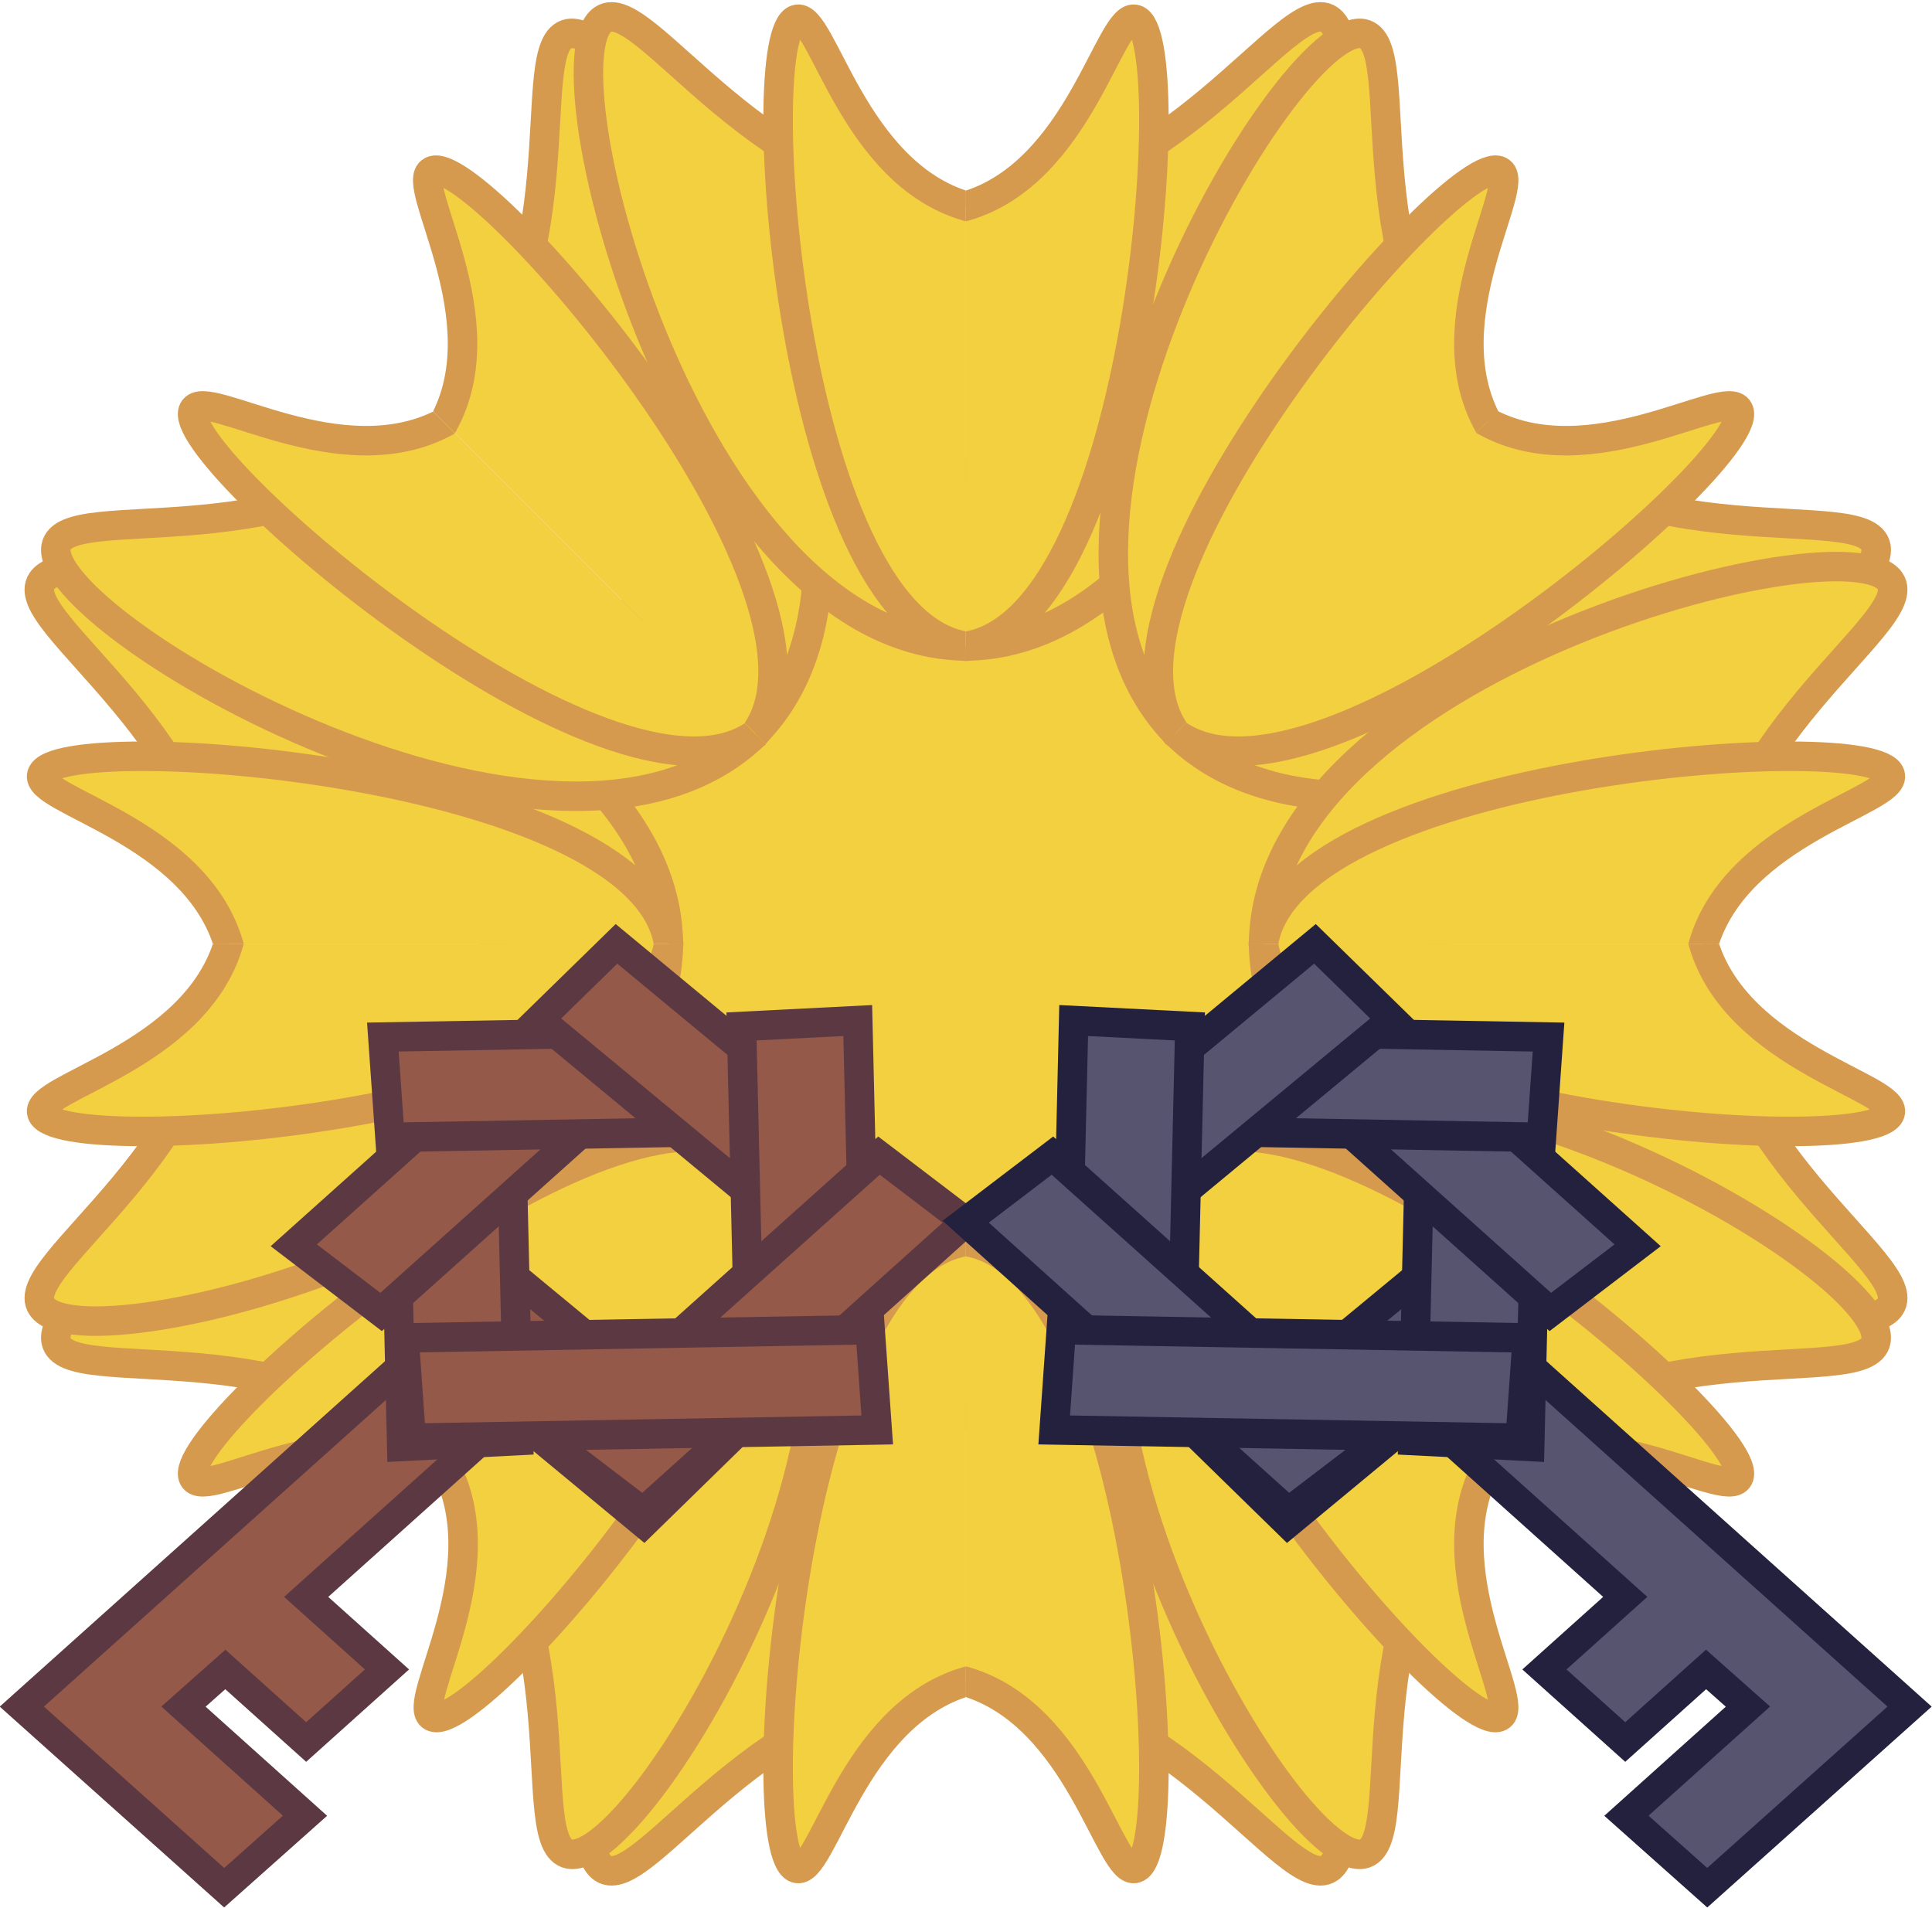 <?xml version="1.0" encoding="UTF-8"?>
<svg id="Layer_1" data-name="Layer 1" xmlns="http://www.w3.org/2000/svg" xmlns:xlink="http://www.w3.org/1999/xlink" viewBox="0 0 32.75 32.34">
  <defs>
    <style>
      .cls-1 {
        clip-path: url(#clippath-11);
      }

      .cls-2 {
        clip-path: url(#clippath-2);
      }

      .cls-3 {
        clip-path: url(#clippath-13);
      }

      .cls-4 {
        fill: #955949;
        stroke: #5c3942;
      }

      .cls-4, .cls-5, .cls-6 {
        stroke-miterlimit: 10;
        stroke-width: .5px;
      }

      .cls-7 {
        clip-path: url(#clippath-15);
      }

      .cls-8 {
        clip-path: url(#clippath-6);
      }

      .cls-9 {
        fill: none;
        stroke-width: 0px;
      }

      .cls-10 {
        clip-path: url(#clippath-7);
      }

      .cls-11 {
        clip-path: url(#clippath-1);
      }

      .cls-12 {
        clip-path: url(#clippath-4);
      }

      .cls-13 {
        clip-path: url(#clippath-12);
      }

      .cls-14 {
        clip-path: url(#clippath-9);
      }

      .cls-15 {
        clip-path: url(#clippath);
      }

      .cls-16 {
        clip-path: url(#clippath-3);
      }

      .cls-17 {
        clip-path: url(#clippath-8);
      }

      .cls-5 {
        fill: #57546f;
        stroke: #23213d;
      }

      .cls-18 {
        clip-path: url(#clippath-14);
      }

      .cls-19 {
        clip-path: url(#clippath-5);
      }

      .cls-20 {
        clip-path: url(#clippath-10);
      }

      .cls-6 {
        fill: #f3d040;
        stroke: #d59a4d;
      }
    </style>
    <clipPath id="clippath">
      <rect class="cls-9" x="16.37" y="20.77" width="6.65" height="11.2"/>
    </clipPath>
    <clipPath id="clippath-1">
      <rect class="cls-9" x="9.72" y="20.77" width="6.65" height="11.2"/>
    </clipPath>
    <clipPath id="clippath-2">
      <rect class="cls-9" x="5.79" y="22.36" width="11.2" height="6.65" transform="translate(-14.83 15.58) rotate(-45)"/>
    </clipPath>
    <clipPath id="clippath-3">
      <rect class="cls-9" x="1.09" y="17.66" width="11.2" height="6.65" transform="translate(-12.88 10.88) rotate(-45)"/>
    </clipPath>
    <clipPath id="clippath-4">
      <rect class="cls-9" x=".4" y="16" width="11.2" height="6.65"/>
    </clipPath>
    <clipPath id="clippath-5">
      <rect class="cls-9" x=".4" y="9.35" width="11.2" height="6.65"/>
    </clipPath>
    <clipPath id="clippath-6">
      <rect class="cls-9" x="3.36" y="5.42" width="6.65" height="11.2" transform="translate(-5.83 7.96) rotate(-45)"/>
    </clipPath>
    <clipPath id="clippath-7">
      <rect class="cls-9" x="8.07" y=".71" width="6.65" height="11.2" transform="translate(-1.13 9.91) rotate(-45)"/>
    </clipPath>
    <clipPath id="clippath-8">
      <rect class="cls-9" x="9.72" y=".03" width="6.65" height="11.2"/>
    </clipPath>
    <clipPath id="clippath-9">
      <rect class="cls-9" x="16.37" y=".03" width="6.65" height="11.2"/>
    </clipPath>
    <clipPath id="clippath-10">
      <rect class="cls-9" x="15.75" y="2.99" width="11.2" height="6.65" transform="translate(1.79 16.95) rotate(-45)"/>
    </clipPath>
    <clipPath id="clippath-11">
      <rect class="cls-9" x="20.46" y="7.69" width="11.2" height="6.65" transform="translate(-.16 21.65) rotate(-45)"/>
    </clipPath>
    <clipPath id="clippath-12">
      <rect class="cls-9" x="21.14" y="9.35" width="11.2" height="6.65"/>
    </clipPath>
    <clipPath id="clippath-13">
      <rect class="cls-9" x="21.14" y="16" width="11.2" height="6.65"/>
    </clipPath>
    <clipPath id="clippath-14">
      <rect class="cls-9" x="22.73" y="15.38" width="6.65" height="11.2" transform="translate(-7.2 24.57) rotate(-45)"/>
    </clipPath>
    <clipPath id="clippath-15">
      <rect class="cls-9" x="18.03" y="20.08" width="6.65" height="11.2" transform="translate(-11.91 22.62) rotate(-45)"/>
    </clipPath>
  </defs>
  <g>
    <circle class="cls-6" cx="16.37" cy="16" r="8"/>
    <g>
      <g>
        <g id="_Mirror_Repeat_" data-name="&amp;lt;Mirror Repeat&amp;gt;">
          <g class="cls-15">
            <path class="cls-6" d="M9.93,31.67c-1.05-.76,1.77-10.71,6.48-10.62,4.64.09,7.2,9.88,6.12,10.62-.7.48-2.65-3.12-6.18-3.17-3.62-.05-5.72,3.67-6.42,3.17Z"/>
            <path class="cls-6" d="M9.93,31.67c-.99-.71,3.33-11.18,6.48-10.62,2.93.52,3.65,10.37,2.84,10.62-.44.14-.94-2.61-2.9-3.17-2.8-.8-5.73,3.66-6.42,3.17Z"/>
          </g>
        </g>
        <g id="_Mirror_Repeat_-2" data-name="&amp;lt;Mirror Repeat&amp;gt;">
          <g class="cls-11">
            <path class="cls-6" d="M22.82,31.67c1.05-.76-1.77-10.71-6.48-10.62-4.64.09-7.2,9.88-6.12,10.62.7.48,2.65-3.12,6.18-3.17,3.62-.05,5.72,3.67,6.42,3.17Z"/>
            <path class="cls-6" d="M22.82,31.67c.99-.71-3.33-11.18-6.48-10.62-2.93.52-3.65,10.37-2.84,10.62.44.14.94-2.61,2.9-3.17,2.8-.8,5.73,3.66,6.42,3.17Z"/>
          </g>
        </g>
      </g>
      <g>
        <g id="_Mirror_Repeat_-3" data-name="&amp;lt;Mirror Repeat&amp;gt;">
          <g class="cls-2">
            <path class="cls-6" d="M.74,22.52c-.21-1.28,8.82-6.31,12.09-2.93,3.22,3.34-1.89,12.07-3.18,11.84-.84-.16.33-4.08-2.13-6.61-2.52-2.59-6.64-1.45-6.78-2.3Z"/>
            <path class="cls-6" d="M.74,22.52c-.2-1.2,10.26-5.55,12.09-2.93,1.7,2.44-4.75,9.91-5.5,9.51-.41-.21,1.18-2.51.19-4.29-1.42-2.54-6.64-1.47-6.78-2.3Z"/>
          </g>
        </g>
        <g id="_Mirror_Repeat_-4" data-name="&amp;lt;Mirror Repeat&amp;gt;">
          <g class="cls-16">
            <path class="cls-6" d="M9.86,31.64c1.28.21,6.31-8.82,2.93-12.09-3.34-3.22-12.07,1.89-11.84,3.18.16.84,4.08-.33,6.61,2.13,2.59,2.52,1.45,6.64,2.3,6.78Z"/>
            <path class="cls-6" d="M9.86,31.64c1.2.2,5.55-10.26,2.93-12.09-2.44-1.7-9.91,4.75-9.51,5.5.21.41,2.51-1.18,4.29-.19,2.54,1.42,1.47,6.64,2.3,6.78Z"/>
          </g>
        </g>
      </g>
      <g>
        <g id="_Mirror_Repeat_-5" data-name="&amp;lt;Mirror Repeat&amp;gt;">
          <g class="cls-12">
            <path class="cls-6" d="M.71,9.55c.76-1.05,10.71,1.77,10.62,6.48-.09,4.64-9.88,7.2-10.62,6.12-.48-.7,3.12-2.65,3.17-6.18.05-3.62-3.67-5.72-3.17-6.42Z"/>
            <path class="cls-6" d="M.71,9.55c.71-.99,11.18,3.33,10.62,6.48-.52,2.93-10.36,3.65-10.62,2.84-.14-.44,2.61-.94,3.17-2.9.8-2.8-3.66-5.73-3.17-6.42Z"/>
          </g>
        </g>
        <g id="_Mirror_Repeat_-6" data-name="&amp;lt;Mirror Repeat&amp;gt;">
          <g class="cls-19">
            <path class="cls-6" d="M.71,22.45c.76,1.05,10.71-1.77,10.62-6.48-.09-4.64-9.88-7.2-10.62-6.12-.48.7,3.12,2.65,3.17,6.18.05,3.62-3.67,5.72-3.17,6.42Z"/>
            <path class="cls-6" d="M.71,22.45c.71.99,11.18-3.33,10.62-6.48-.52-2.93-10.36-3.65-10.62-2.84-.14.44,2.61.94,3.17,2.9.8,2.8-3.66,5.73-3.17,6.42Z"/>
          </g>
        </g>
      </g>
      <g>
        <g id="_Mirror_Repeat_-7" data-name="&amp;lt;Mirror Repeat&amp;gt;">
          <g class="cls-8">
            <path class="cls-6" d="M9.86.36c1.28-.21,6.31,8.82,2.93,12.09-3.34,3.22-12.07-1.89-11.84-3.18.16-.84,4.08.33,6.61-2.13,2.59-2.52,1.45-6.64,2.3-6.78Z"/>
            <path class="cls-6" d="M9.86.36c1.2-.2,5.55,10.26,2.93,12.09-2.44,1.7-9.91-4.75-9.51-5.5.21-.41,2.51,1.18,4.29.19,2.54-1.42,1.47-6.64,2.3-6.78Z"/>
          </g>
        </g>
        <g id="_Mirror_Repeat_-8" data-name="&amp;lt;Mirror Repeat&amp;gt;">
          <g class="cls-10">
            <path class="cls-6" d="M.73,9.48c-.21,1.28,8.82,6.31,12.09,2.93,3.22-3.34-1.89-12.07-3.18-11.84-.84.16.33,4.08-2.13,6.61-2.52,2.59-6.64,1.45-6.78,2.3Z"/>
            <path class="cls-6" d="M.73,9.48c-.2,1.2,10.26,5.55,12.09,2.93,1.7-2.44-4.75-9.91-5.5-9.51-.41.21,1.18,2.51.19,4.29-1.42,2.54-6.64,1.47-6.78,2.3Z"/>
          </g>
        </g>
      </g>
      <g>
        <g id="_Mirror_Repeat_-9" data-name="&amp;lt;Mirror Repeat&amp;gt;">
          <g class="cls-17">
            <path class="cls-6" d="M22.82.33c1.05.76-1.77,10.71-6.48,10.62-4.64-.09-7.2-9.88-6.12-10.62.7-.48,2.65,3.12,6.18,3.17,3.62.05,5.72-3.67,6.42-3.17Z"/>
            <path class="cls-6" d="M22.82.33c.99.71-3.33,11.18-6.48,10.62-2.93-.52-3.65-10.37-2.84-10.62.44-.14.94,2.61,2.9,3.17,2.8.8,5.73-3.66,6.42-3.17Z"/>
          </g>
        </g>
        <g id="_Mirror_Repeat_-10" data-name="&amp;lt;Mirror Repeat&amp;gt;">
          <g class="cls-14">
            <path class="cls-6" d="M9.93.33c-1.05.76,1.77,10.71,6.48,10.62,4.64-.09,7.2-9.88,6.12-10.62-.7-.48-2.65,3.12-6.18,3.17-3.62.05-5.72-3.67-6.42-3.17Z"/>
            <path class="cls-6" d="M9.93.33c-.99.71,3.33,11.18,6.48,10.62,2.93-.52,3.65-10.37,2.84-10.62-.44-.14-.94,2.61-2.9,3.17-2.8.8-5.73-3.66-6.42-3.17Z"/>
          </g>
        </g>
      </g>
      <g>
        <g id="_Mirror_Repeat_-11" data-name="&amp;lt;Mirror Repeat&amp;gt;">
          <g class="cls-20">
            <path class="cls-6" d="M32.01,9.48c.21,1.28-8.82,6.31-12.09,2.93-3.22-3.34,1.89-12.07,3.18-11.84.84.16-.33,4.08,2.13,6.61,2.52,2.59,6.64,1.45,6.78,2.3Z"/>
            <path class="cls-6" d="M32.01,9.48c.2,1.2-10.26,5.55-12.09,2.93-1.7-2.44,4.75-9.91,5.5-9.51.41.21-1.18,2.51-.19,4.29,1.42,2.54,6.64,1.47,6.78,2.3Z"/>
          </g>
        </g>
        <g id="_Mirror_Repeat_-12" data-name="&amp;lt;Mirror Repeat&amp;gt;">
          <g class="cls-1">
            <path class="cls-6" d="M22.89.36c-1.28-.21-6.31,8.82-2.93,12.09,3.34,3.22,12.07-1.89,11.84-3.18-.16-.84-4.08.33-6.61-2.13-2.59-2.52-1.45-6.64-2.3-6.78Z"/>
            <path class="cls-6" d="M22.89.36c-1.2-.2-5.55,10.26-2.93,12.09,2.44,1.7,9.91-4.75,9.51-5.5-.21-.41-2.51,1.18-4.29.19-2.54-1.42-1.47-6.64-2.3-6.78Z"/>
          </g>
        </g>
      </g>
      <g>
        <g id="_Mirror_Repeat_-13" data-name="&amp;lt;Mirror Repeat&amp;gt;">
          <g class="cls-13">
            <path class="cls-6" d="M32.04,22.45c-.76,1.05-10.71-1.77-10.62-6.48.09-4.64,9.88-7.2,10.62-6.12.48.7-3.12,2.65-3.17,6.18-.05,3.62,3.67,5.72,3.17,6.42Z"/>
            <path class="cls-6" d="M32.04,22.45c-.71.99-11.18-3.33-10.62-6.48.52-2.93,10.36-3.65,10.62-2.84.14.44-2.61.94-3.17,2.9-.8,2.8,3.66,5.73,3.17,6.42Z"/>
          </g>
        </g>
        <g id="_Mirror_Repeat_-14" data-name="&amp;lt;Mirror Repeat&amp;gt;">
          <g class="cls-3">
            <path class="cls-6" d="M32.04,9.55c-.76-1.05-10.71,1.77-10.62,6.48.09,4.64,9.88,7.2,10.62,6.12.48-.7-3.12-2.65-3.17-6.18-.05-3.62,3.67-5.72,3.17-6.42Z"/>
            <path class="cls-6" d="M32.04,9.55c-.71-.99-11.18,3.33-10.62,6.48.52,2.93,10.36,3.65,10.62,2.84.14-.44-2.61-.94-3.17-2.9-.8-2.8,3.66-5.73,3.17-6.42Z"/>
          </g>
        </g>
      </g>
      <g>
        <g id="_Mirror_Repeat_-15" data-name="&amp;lt;Mirror Repeat&amp;gt;">
          <g class="cls-18">
            <path class="cls-6" d="M22.89,31.64c-1.28.21-6.31-8.82-2.93-12.09,3.34-3.22,12.07,1.89,11.84,3.18-.16.84-4.08-.33-6.61,2.13-2.59,2.52-1.45,6.64-2.3,6.78Z"/>
            <path class="cls-6" d="M22.89,31.64c-1.2.2-5.55-10.26-2.93-12.09,2.44-1.7,9.91,4.75,9.51,5.5-.21.41-2.51-1.18-4.29-.19-2.54,1.42-1.47,6.64-2.3,6.78Z"/>
          </g>
        </g>
        <g id="_Mirror_Repeat_-16" data-name="&amp;lt;Mirror Repeat&amp;gt;">
          <g class="cls-7">
            <path class="cls-6" d="M32.01,22.52c.21-1.28-8.82-6.31-12.09-2.93-3.22,3.34,1.89,12.07,3.18,11.84.84-.16-.33-4.08,2.13-6.61,2.52-2.59,6.64-1.45,6.78-2.3Z"/>
            <path class="cls-6" d="M32.01,22.52c.2-1.2-10.26-5.55-12.09-2.93-1.7,2.44,4.75,9.91,5.5,9.51.41-.21-1.18-2.51-.19-4.29,1.42-2.54,6.64-1.47,6.78-2.3Z"/>
          </g>
        </g>
      </g>
    </g>
  </g>
  <g>
    <polygon class="cls-4" points="5.17 30.78 3.8 32 .37 28.93 8.59 21.56 9.96 22.79 5.19 27.07 6.56 28.3 5.19 29.53 3.82 28.3 3.11 28.93 5.17 30.78"/>
    <g>
      <polygon class="cls-4" points="6.52 19.83 12.22 24.54 10.91 25.82 5.21 21.1 6.52 19.83"/>
      <polygon class="cls-4" points="8.63 17.61 8.79 24.42 6.81 24.52 6.65 17.71 8.63 17.61"/>
      <polygon class="cls-4" points="11.94 17.33 6.46 22.24 4.98 21.11 10.46 16.2 11.94 17.33"/>
      <polygon class="cls-4" points="14.51 19.14 6.61 19.28 6.49 17.58 14.39 17.44 14.51 19.14"/>
      <polygon class="cls-4" points="14.84 22 9.14 17.28 10.45 16 16.15 20.72 14.84 22"/>
      <polygon class="cls-4" points="12.73 24.21 12.57 17.4 14.54 17.3 14.7 24.11 12.73 24.21"/>
      <polygon class="cls-4" points="9.42 24.5 14.9 19.59 16.37 20.71 10.9 25.63 9.42 24.5"/>
      <polygon class="cls-4" points="6.85 22.68 14.75 22.54 14.87 24.24 6.97 24.38 6.85 22.68"/>
    </g>
  </g>
  <g>
    <polygon class="cls-5" points="29.63 28.93 28.92 28.3 27.55 29.53 26.18 28.3 27.55 27.07 22.78 22.79 24.15 21.56 32.37 28.93 28.94 32 27.57 30.78 29.63 28.93"/>
    <g>
      <polygon class="cls-5" points="27.53 21.1 21.83 25.82 20.52 24.54 26.22 19.83 27.53 21.1"/>
      <polygon class="cls-5" points="26.09 17.71 25.93 24.52 23.95 24.42 24.11 17.61 26.09 17.71"/>
      <polygon class="cls-5" points="22.28 16.2 27.76 21.11 26.28 22.24 20.8 17.33 22.28 16.2"/>
      <polygon class="cls-5" points="18.35 17.44 26.25 17.58 26.13 19.28 18.23 19.14 18.35 17.44"/>
      <polygon class="cls-5" points="16.59 20.72 22.29 16 23.6 17.28 17.9 22 16.59 20.72"/>
      <polygon class="cls-5" points="18.04 24.11 18.2 17.3 20.17 17.4 20.01 24.21 18.04 24.11"/>
      <polygon class="cls-5" points="21.84 25.63 16.37 20.71 17.84 19.59 23.32 24.5 21.84 25.63"/>
      <polygon class="cls-5" points="25.77 24.38 17.87 24.24 17.99 22.54 25.89 22.68 25.77 24.38"/>
    </g>
  </g>
</svg>